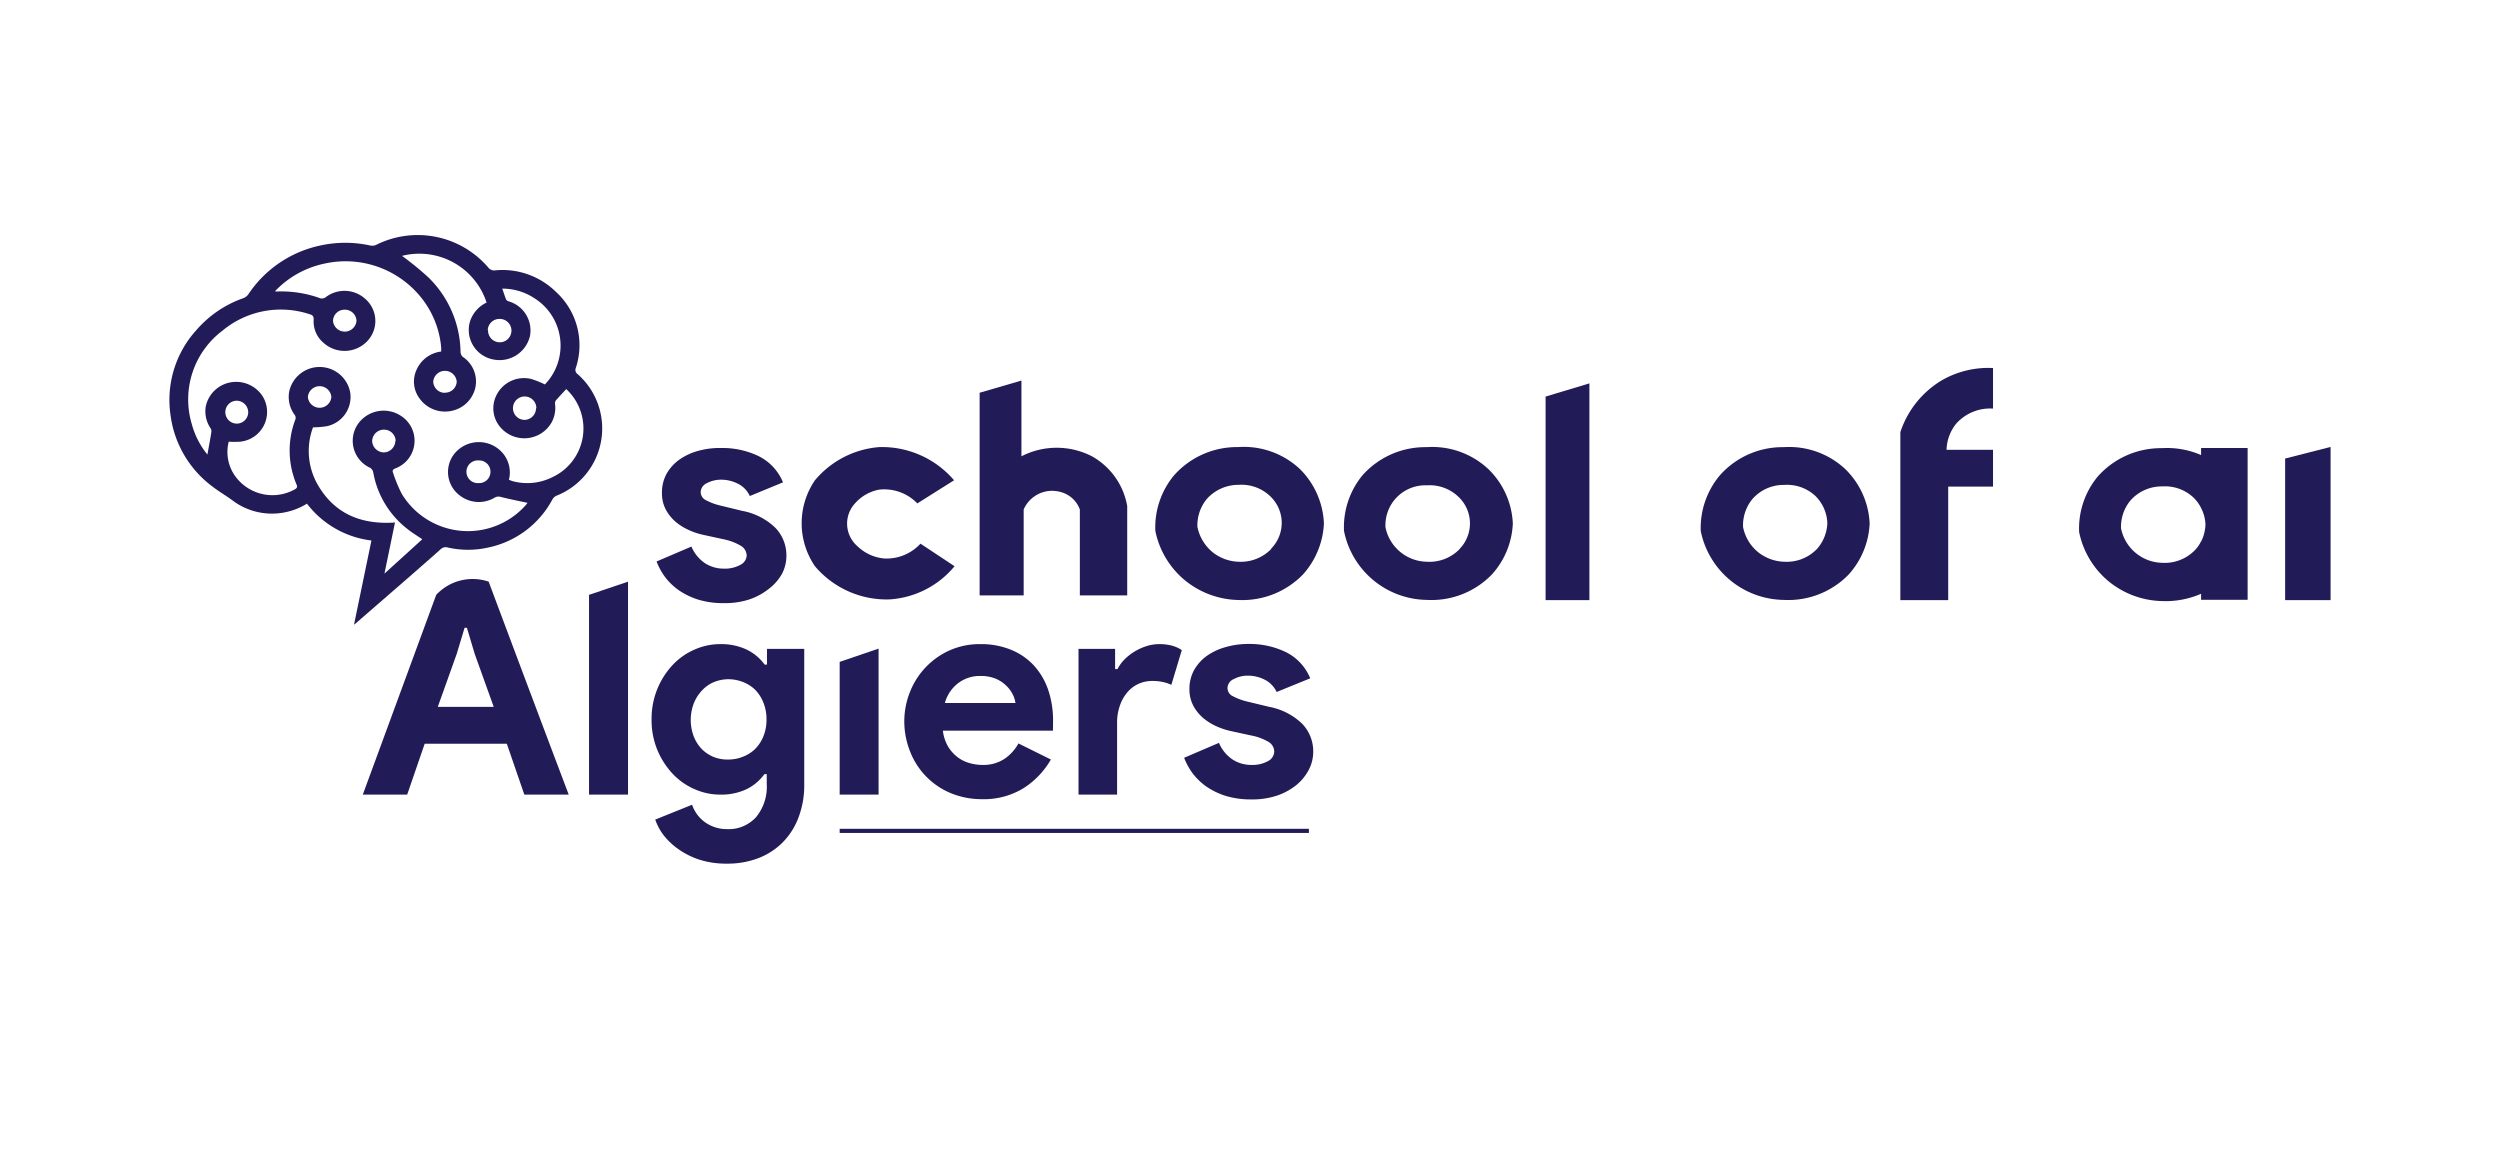 <svg xmlns="http://www.w3.org/2000/svg" viewBox="0 0 301.34 139.99"><defs><style>.cls-1{fill:#211c58;}</style></defs><g id="Layer_1" data-name="Layer 1"><path class="cls-1" d="M110.57,60.68,115,57.89a11.43,11.43,0,0,0-9-4,11.25,11.25,0,0,0-7.77,4,9.18,9.18,0,0,0,0,10.36,11.32,11.32,0,0,0,9,4,11.07,11.07,0,0,0,7.83-4l-4.11-2.72a5.54,5.54,0,0,1-4.32,1.79,5.27,5.27,0,0,1-3.25-1.46,3.6,3.6,0,0,1-.27-5.24,5.1,5.1,0,0,1,2.86-1.6A5.53,5.53,0,0,1,110.57,60.68Z"/><path class="cls-1" d="M156.72,56.57a9.87,9.87,0,0,0-7.5-2.68,10.14,10.14,0,0,0-7.71,3.41,9.82,9.82,0,0,0-2.25,6.7,10.4,10.4,0,0,0,3.52,5.91,10.51,10.51,0,0,0,6.44,2.41,10.2,10.2,0,0,0,7.83-3.07,9.88,9.88,0,0,0,2.53-6.15A9.8,9.8,0,0,0,156.72,56.57Zm-3.49,9.6a5.11,5.11,0,0,1-3.92,1.54,5.26,5.26,0,0,1-3.22-1.21,5.32,5.32,0,0,1-1.76-3,5,5,0,0,1,1.13-3.35,5.12,5.12,0,0,1,3.85-1.71,5,5,0,0,1,3.76,1.34,4.42,4.42,0,0,1,.16,6.34Z"/><path class="cls-1" d="M179.43,56.57a9.89,9.89,0,0,0-7.5-2.67,10.11,10.11,0,0,0-7.71,3.4A9.85,9.85,0,0,0,162,64a10.33,10.33,0,0,0,10,8.31,10.12,10.12,0,0,0,7.83-3.07,9.76,9.76,0,0,0,2.52-6.14A9.73,9.73,0,0,0,179.43,56.57Zm-3.49,9.61A5.06,5.06,0,0,1,172,67.71a5.18,5.18,0,0,1-5-4.15,4.81,4.81,0,0,1,5-5.06,5,5,0,0,1,3.75,1.34,4.41,4.41,0,0,1,.17,6.34Z"/><path class="cls-1" d="M222.45,56.57A9.89,9.89,0,0,0,215,53.9a10.08,10.08,0,0,0-7.7,3.4A9.88,9.88,0,0,0,205,64a10.35,10.35,0,0,0,10,8.31,10.13,10.13,0,0,0,7.84-3.07,9.82,9.82,0,0,0,2.52-6.14A9.76,9.76,0,0,0,222.45,56.57ZM219,66.18a5.06,5.06,0,0,1-3.92,1.53,5.27,5.27,0,0,1-3.22-1.2,5.19,5.19,0,0,1-1.76-3,5,5,0,0,1,1.13-3.36,5,5,0,0,1,3.85-1.7,5,5,0,0,1,3.75,1.34,4.85,4.85,0,0,1,1.43,3.27A4.94,4.94,0,0,1,219,66.18Z"/><path class="cls-1" d="M118.08,47.34V71.77h5.31V61.41a3.74,3.74,0,0,1,4.4-2.12,3.37,3.37,0,0,1,2.37,2.12V71.77h5.71V61a8.55,8.55,0,0,0-4.25-6,9.29,9.29,0,0,0-8.5,0V45.87Z"/><polygon class="cls-1" points="191.58 46.21 186.3 47.8 186.3 72.34 191.58 72.34 191.58 46.21"/><polygon class="cls-1" points="280.92 53.87 280.92 72.34 275.44 72.34 275.44 55.27 280.92 53.87"/><path class="cls-1" d="M265.31,54v.85a10.31,10.31,0,0,0-4.74-.83,10.18,10.18,0,0,0-7.71,3.41,9.83,9.83,0,0,0-2.25,6.7,10.4,10.4,0,0,0,3.52,5.91,10.51,10.51,0,0,0,6.44,2.41,10.67,10.67,0,0,0,4.74-.88v.73h5.61V54Zm0,11.24a4.11,4.11,0,0,1-.73,1.06,5.07,5.07,0,0,1-3.92,1.54,5.17,5.17,0,0,1-5-4.16,5,5,0,0,1,1.13-3.35,5.05,5.05,0,0,1,3.85-1.7A5,5,0,0,1,264.42,60a4.59,4.59,0,0,1,.89,1.23,4.78,4.78,0,0,1,.53,2A5,5,0,0,1,265.31,65.28Z"/><path class="cls-1" d="M240.23,58.65V54.22h-5.6A5.21,5.21,0,0,1,235.85,51a5.49,5.49,0,0,1,4.38-1.75V44.36a11.26,11.26,0,0,0-6.12,1.45,11.45,11.45,0,0,0-5,6.13.69.69,0,0,0-.05.28V72.34h5.77V58.65Z"/><path class="cls-1" d="M52.58,71.7a6,6,0,0,1,6.32-1.59Q63.72,83,68.55,95.78H63.2l-2.11-6.13h-9.9l-2.11,6.13H43.73Zm6.93,13.5-2.3-6.41-.93-3.12H56l-.94,3.12L52.77,85.2Z"/><path class="cls-1" d="M71,95.78V71.7l4.7-1.59V95.78Z"/><path class="cls-1" d="M87.62,104.1a10.6,10.6,0,0,1-3.32-.48,9.58,9.58,0,0,1-2.52-1.26,8.39,8.39,0,0,1-1.8-1.7,6.75,6.75,0,0,1-1-1.87L83.42,97a4.32,4.32,0,0,0,1.65,2.17,4.53,4.53,0,0,0,2.55.77,4.47,4.47,0,0,0,3.51-1.44,5.75,5.75,0,0,0,1.29-4V93.31h-.28A5.83,5.83,0,0,1,90,95.12a7.17,7.17,0,0,1-3.18.66,7.6,7.6,0,0,1-3.06-.64,7.94,7.94,0,0,1-2.64-1.83,9.5,9.5,0,0,1-1.86-2.85,9.36,9.36,0,0,1-.72-3.73,9.45,9.45,0,0,1,2.58-6.62,7.94,7.94,0,0,1,2.64-1.83,7.6,7.6,0,0,1,3.06-.64A7.17,7.17,0,0,1,90,78.3a5.83,5.83,0,0,1,2.17,1.81h.28v-1.9h4.49V94.53a10.91,10.91,0,0,1-.69,4,8.5,8.5,0,0,1-1.9,3,8.34,8.34,0,0,1-2.92,1.9A10.34,10.34,0,0,1,87.62,104.1Zm.18-12.55a4.61,4.61,0,0,0,1.7-.32A4.36,4.36,0,0,0,91,90.3a4.57,4.57,0,0,0,1-1.51,5.15,5.15,0,0,0,.39-2.06A5.25,5.25,0,0,0,92,84.65a4.55,4.55,0,0,0-1-1.53,4.36,4.36,0,0,0-1.49-.93,4.83,4.83,0,0,0-1.7-.32,4.73,4.73,0,0,0-1.69.32,4.13,4.13,0,0,0-1.47,1,4.93,4.93,0,0,0-1,1.53,5.64,5.64,0,0,0,0,4.12,4.72,4.72,0,0,0,1,1.51,4.37,4.37,0,0,0,1.47.93A4.53,4.53,0,0,0,87.8,91.55Z"/><path class="cls-1" d="M101.21,95.78v-16l4.69-1.6V95.78Z"/><path class="cls-1" d="M126.67,91.55A10,10,0,0,1,123.38,95a9.13,9.13,0,0,1-5,1.33,9.76,9.76,0,0,1-3.71-.7,8.91,8.91,0,0,1-4.92-4.92A9.85,9.85,0,0,1,109,87a9.54,9.54,0,0,1,.69-3.61,9.15,9.15,0,0,1,4.78-5,8.87,8.87,0,0,1,3.68-.75,9.48,9.48,0,0,1,3.76.7,7.63,7.63,0,0,1,2.76,1.93,8.34,8.34,0,0,1,1.69,2.93,11.31,11.31,0,0,1,.57,3.65v.43a3,3,0,0,0,0,.4,1.61,1.61,0,0,0,0,.39H113.65a5,5,0,0,0,.59,1.85,4.63,4.63,0,0,0,1.11,1.29,4.27,4.27,0,0,0,1.45.75,5.58,5.58,0,0,0,1.62.24,4.59,4.59,0,0,0,2.67-.74,5.39,5.39,0,0,0,1.67-1.85Zm-4.27-6.81a3.18,3.18,0,0,0-.31-1,3.74,3.74,0,0,0-.79-1.08A4,4,0,0,0,120,81.8a4.66,4.66,0,0,0-1.84-.32,4.28,4.28,0,0,0-2.66.86,4.53,4.53,0,0,0-1.61,2.4Z"/><path class="cls-1" d="M130,78.21h4.41v2.44h.29a4.63,4.63,0,0,1,.86-1.18,6.47,6.47,0,0,1,1.2-.94,6.73,6.73,0,0,1,1.44-.65,5.07,5.07,0,0,1,1.52-.24,5.77,5.77,0,0,1,1.6.2,3.93,3.93,0,0,1,1.13.52l-1.26,4.19a4.44,4.44,0,0,0-1-.34,5.71,5.71,0,0,0-1.27-.13,4.05,4.05,0,0,0-1.76.38,3.87,3.87,0,0,0-1.34,1.07,4.92,4.92,0,0,0-.86,1.6,6.12,6.12,0,0,0-.31,2v8.65H130Z"/><path class="cls-1" d="M150.8,96.36a10.3,10.3,0,0,1-3.07-.43,8.71,8.71,0,0,1-2.33-1.13,7.57,7.57,0,0,1-1.67-1.62,8,8,0,0,1-1-1.84l4.2-1.8a4.49,4.49,0,0,0,1.63,2,4.11,4.11,0,0,0,2.28.66,3.85,3.85,0,0,0,2-.46,1.34,1.34,0,0,0,.75-1.12,1.37,1.37,0,0,0-.63-1.16,6.41,6.41,0,0,0-2.16-.81l-2.48-.54a8.71,8.71,0,0,1-1.7-.57,6.74,6.74,0,0,1-1.6-1,5.13,5.13,0,0,1-1.18-1.47,4.2,4.2,0,0,1-.47-2,4.69,4.69,0,0,1,.56-2.3,5.35,5.35,0,0,1,1.52-1.7A7.27,7.27,0,0,1,147.73,78a9.79,9.79,0,0,1,2.81-.38,10,10,0,0,1,4.49,1,6.11,6.11,0,0,1,2.9,3.14l-4.05,1.65a3.15,3.15,0,0,0-1.47-1.5,4.46,4.46,0,0,0-1.94-.47,3.62,3.62,0,0,0-1.75.41,1.21,1.21,0,0,0-.76,1.06,1.08,1.08,0,0,0,.63,1,7.33,7.33,0,0,0,1.7.64l2.69.65a7.77,7.77,0,0,1,4,2.06,4.78,4.78,0,0,1,1.31,3.35,4.67,4.67,0,0,1-.54,2.19,6,6,0,0,1-1.52,1.85,7.66,7.66,0,0,1-2.37,1.27A9.54,9.54,0,0,1,150.8,96.36Z"/><path class="cls-1" d="M87.21,72.7a10.3,10.3,0,0,1-3.07-.43,8.86,8.86,0,0,1-2.33-1.13,7.57,7.57,0,0,1-1.67-1.62,8,8,0,0,1-1-1.84l4.2-1.8a4.56,4.56,0,0,0,1.63,2,4.11,4.11,0,0,0,2.28.66,3.85,3.85,0,0,0,2-.46A1.34,1.34,0,0,0,90,67a1.39,1.39,0,0,0-.62-1.16A6.57,6.57,0,0,0,87.21,65l-2.48-.54a8.29,8.29,0,0,1-1.7-.57,6.74,6.74,0,0,1-1.6-1,5.31,5.31,0,0,1-1.18-1.47,4.2,4.2,0,0,1-.46-2,4.69,4.69,0,0,1,.55-2.3,5.35,5.35,0,0,1,1.52-1.7,7.27,7.27,0,0,1,2.28-1.07A9.81,9.81,0,0,1,87,54a10,10,0,0,1,4.48,1,6.11,6.11,0,0,1,2.9,3.14l-4,1.65a3.07,3.07,0,0,0-1.47-1.5,4.43,4.43,0,0,0-1.94-.47,3.65,3.65,0,0,0-1.75.41,1.23,1.23,0,0,0-.76,1.06,1.08,1.08,0,0,0,.63,1,7.26,7.26,0,0,0,1.71.64l2.68.65a7.77,7.77,0,0,1,4,2.06,4.78,4.78,0,0,1,1.31,3.35,4.67,4.67,0,0,1-.54,2.19A5.9,5.9,0,0,1,92.64,71a7.66,7.66,0,0,1-2.37,1.27A9.54,9.54,0,0,1,87.21,72.7Z"/><path class="cls-1" d="M37,60.71a8,8,0,0,1-3.55,1.17A7.87,7.87,0,0,1,28,60.3c-.73-.54-1.53-1-2.25-1.55A12.78,12.78,0,0,1,20.55,50a12.51,12.51,0,0,1,3.11-10.2,13.29,13.29,0,0,1,5.67-3.86,1.31,1.31,0,0,0,.6-.46,13.86,13.86,0,0,1,8.69-5.89,14,14,0,0,1,6,0,1.16,1.16,0,0,0,.69-.06,11.2,11.2,0,0,1,13.54,2.71.92.92,0,0,0,.91.34A9.19,9.19,0,0,1,67,35.17a8.7,8.7,0,0,1,2.41,9.17.62.62,0,0,0,.22.76,8.72,8.72,0,0,1-2.6,14.67,1.13,1.13,0,0,0-.46.46A11.4,11.4,0,0,1,58.83,66,11,11,0,0,1,54,66a.88.88,0,0,0-.88.2c-3.37,3-6.77,5.91-10.15,8.86l-.3.24,2.1-10.15A11.5,11.5,0,0,1,37,60.71ZM25,54.79c.16-.9.33-1.78.47-2.67a.76.76,0,0,0-.07-.47A3.63,3.63,0,0,1,24.8,49a3.72,3.72,0,0,1,3.11-2.93,3.8,3.8,0,0,1,3.75,1.7,3.6,3.6,0,0,1-2.73,5.47,10.26,10.26,0,0,1-1.36,0,5,5,0,0,0,1.07,4.52A5.54,5.54,0,0,0,35.51,59c.25-.14.37-.26.25-.56a10.53,10.53,0,0,1-.15-7.9.59.59,0,0,0-.07-.5,3.63,3.63,0,0,1-.68-2.85,3.75,3.75,0,0,1,7.35.1,3.6,3.6,0,0,1-2.85,4.09,11.58,11.58,0,0,1-1.63.13,8.18,8.18,0,0,0,.75,7.22c1.94,3.14,5,4.54,9.13,4.25l-1.27,6.16L50.9,65c-.55-.38-1.26-.8-1.87-1.3A11.06,11.06,0,0,1,45,57a.89.89,0,0,0-.36-.6,3.58,3.58,0,0,1-1.59-5.15,3.79,3.79,0,0,1,5.24-1.15,3.56,3.56,0,0,1-.64,6.36c-.28.12-.38.25-.28.5a16.94,16.94,0,0,0,1.06,2.57,9.32,9.32,0,0,0,14.92,1.38c.11-.12.2-.26.24-.3-1.09-.23-2.14-.44-3.19-.7a.91.91,0,0,0-.77.07,3.73,3.73,0,0,1-4.16-.22,3.54,3.54,0,0,1-.82-4.91,3.79,3.79,0,0,1,6.13,0,3.61,3.61,0,0,1,.56,3c.14,0,.26.1.39.13a6.74,6.74,0,0,0,4.8-.44,6.47,6.47,0,0,0,1.72-10.64c-.43.47-.85.91-1.24,1.36a.57.57,0,0,0-.11.42,3.67,3.67,0,0,1-.38,2.18,3.79,3.79,0,0,1-6.24.6,3.5,3.5,0,0,1-.75-2.93A3.71,3.71,0,0,1,64,45.67a11.31,11.31,0,0,1,1.68.67,6.75,6.75,0,0,0-1.29-10.41,7,7,0,0,0-3.85-1.14c.16.45.29.87.45,1.28a.48.48,0,0,0,.28.24,3.65,3.65,0,0,1,2.61,4.2,3.77,3.77,0,0,1-4.6,2.78,3.62,3.62,0,0,1-2.63-4.54,3.82,3.82,0,0,1,2-2.28,8.52,8.52,0,0,0-10.19-5.63,37.65,37.65,0,0,1,3.15,2.57,12.81,12.81,0,0,1,3.9,8.94.92.92,0,0,0,.25.65,3.56,3.56,0,0,1,1.54,3.71,3.69,3.69,0,0,1-3,2.84A3.76,3.76,0,0,1,50.55,48a3.39,3.39,0,0,1-.37-3.36,3.74,3.74,0,0,1,3-2.27,1.43,1.43,0,0,0,0-.16,2.72,2.72,0,0,0,0-.28A11.11,11.11,0,0,0,51,36.17a11.67,11.67,0,0,0-11.82-4.41,11.45,11.45,0,0,0-6,3.31s0,.06,0,.06h.37a13.8,13.8,0,0,1,4.91.77.76.76,0,0,0,.83-.1A3.73,3.73,0,0,1,44,36a3.53,3.53,0,0,1,.38,5,3.78,3.78,0,0,1-5.43.28,3.34,3.34,0,0,1-1.14-2.77c0-.4-.12-.53-.51-.64a11,11,0,0,0-10.5,2,10.37,10.37,0,0,0-3.68,11.25A9.84,9.84,0,0,0,25,54.79Zm33.83-15a1.41,1.41,0,1,0,1.42-1.35A1.42,1.42,0,0,0,58.79,39.76Zm5.82,9.44a1.41,1.41,0,1,0-1.4,1.38A1.41,1.41,0,0,0,64.61,49.2Zm-34.73.47a1.41,1.41,0,0,0-1.37-1.4,1.38,1.38,0,1,0,1.37,1.4Zm17.77,3.47a1.39,1.39,0,0,0-1.38-1.38,1.41,1.41,0,0,0-1.45,1.38,1.43,1.43,0,0,0,1.42,1.36A1.41,1.41,0,0,0,47.65,53.14ZM41.56,37.33a1.38,1.38,0,0,0-1.42,1.34,1.42,1.42,0,0,0,2.83,0A1.39,1.39,0,0,0,41.56,37.33Zm12.06,10A1.39,1.39,0,0,0,55.05,46a1.42,1.42,0,0,0-2.83,0A1.4,1.4,0,0,0,53.62,47.35Zm5.5,9.52a1.36,1.36,0,0,0-1.41-1.35,1.37,1.37,0,1,0,0,2.73A1.36,1.36,0,0,0,59.12,56.87Zm-19.18-9a1.42,1.42,0,0,0-2.83,0,1.42,1.42,0,0,0,2.83,0Z"/><rect class="cls-1" x="101.21" y="99.9" width="56.56" height="0.5"/></g></svg>